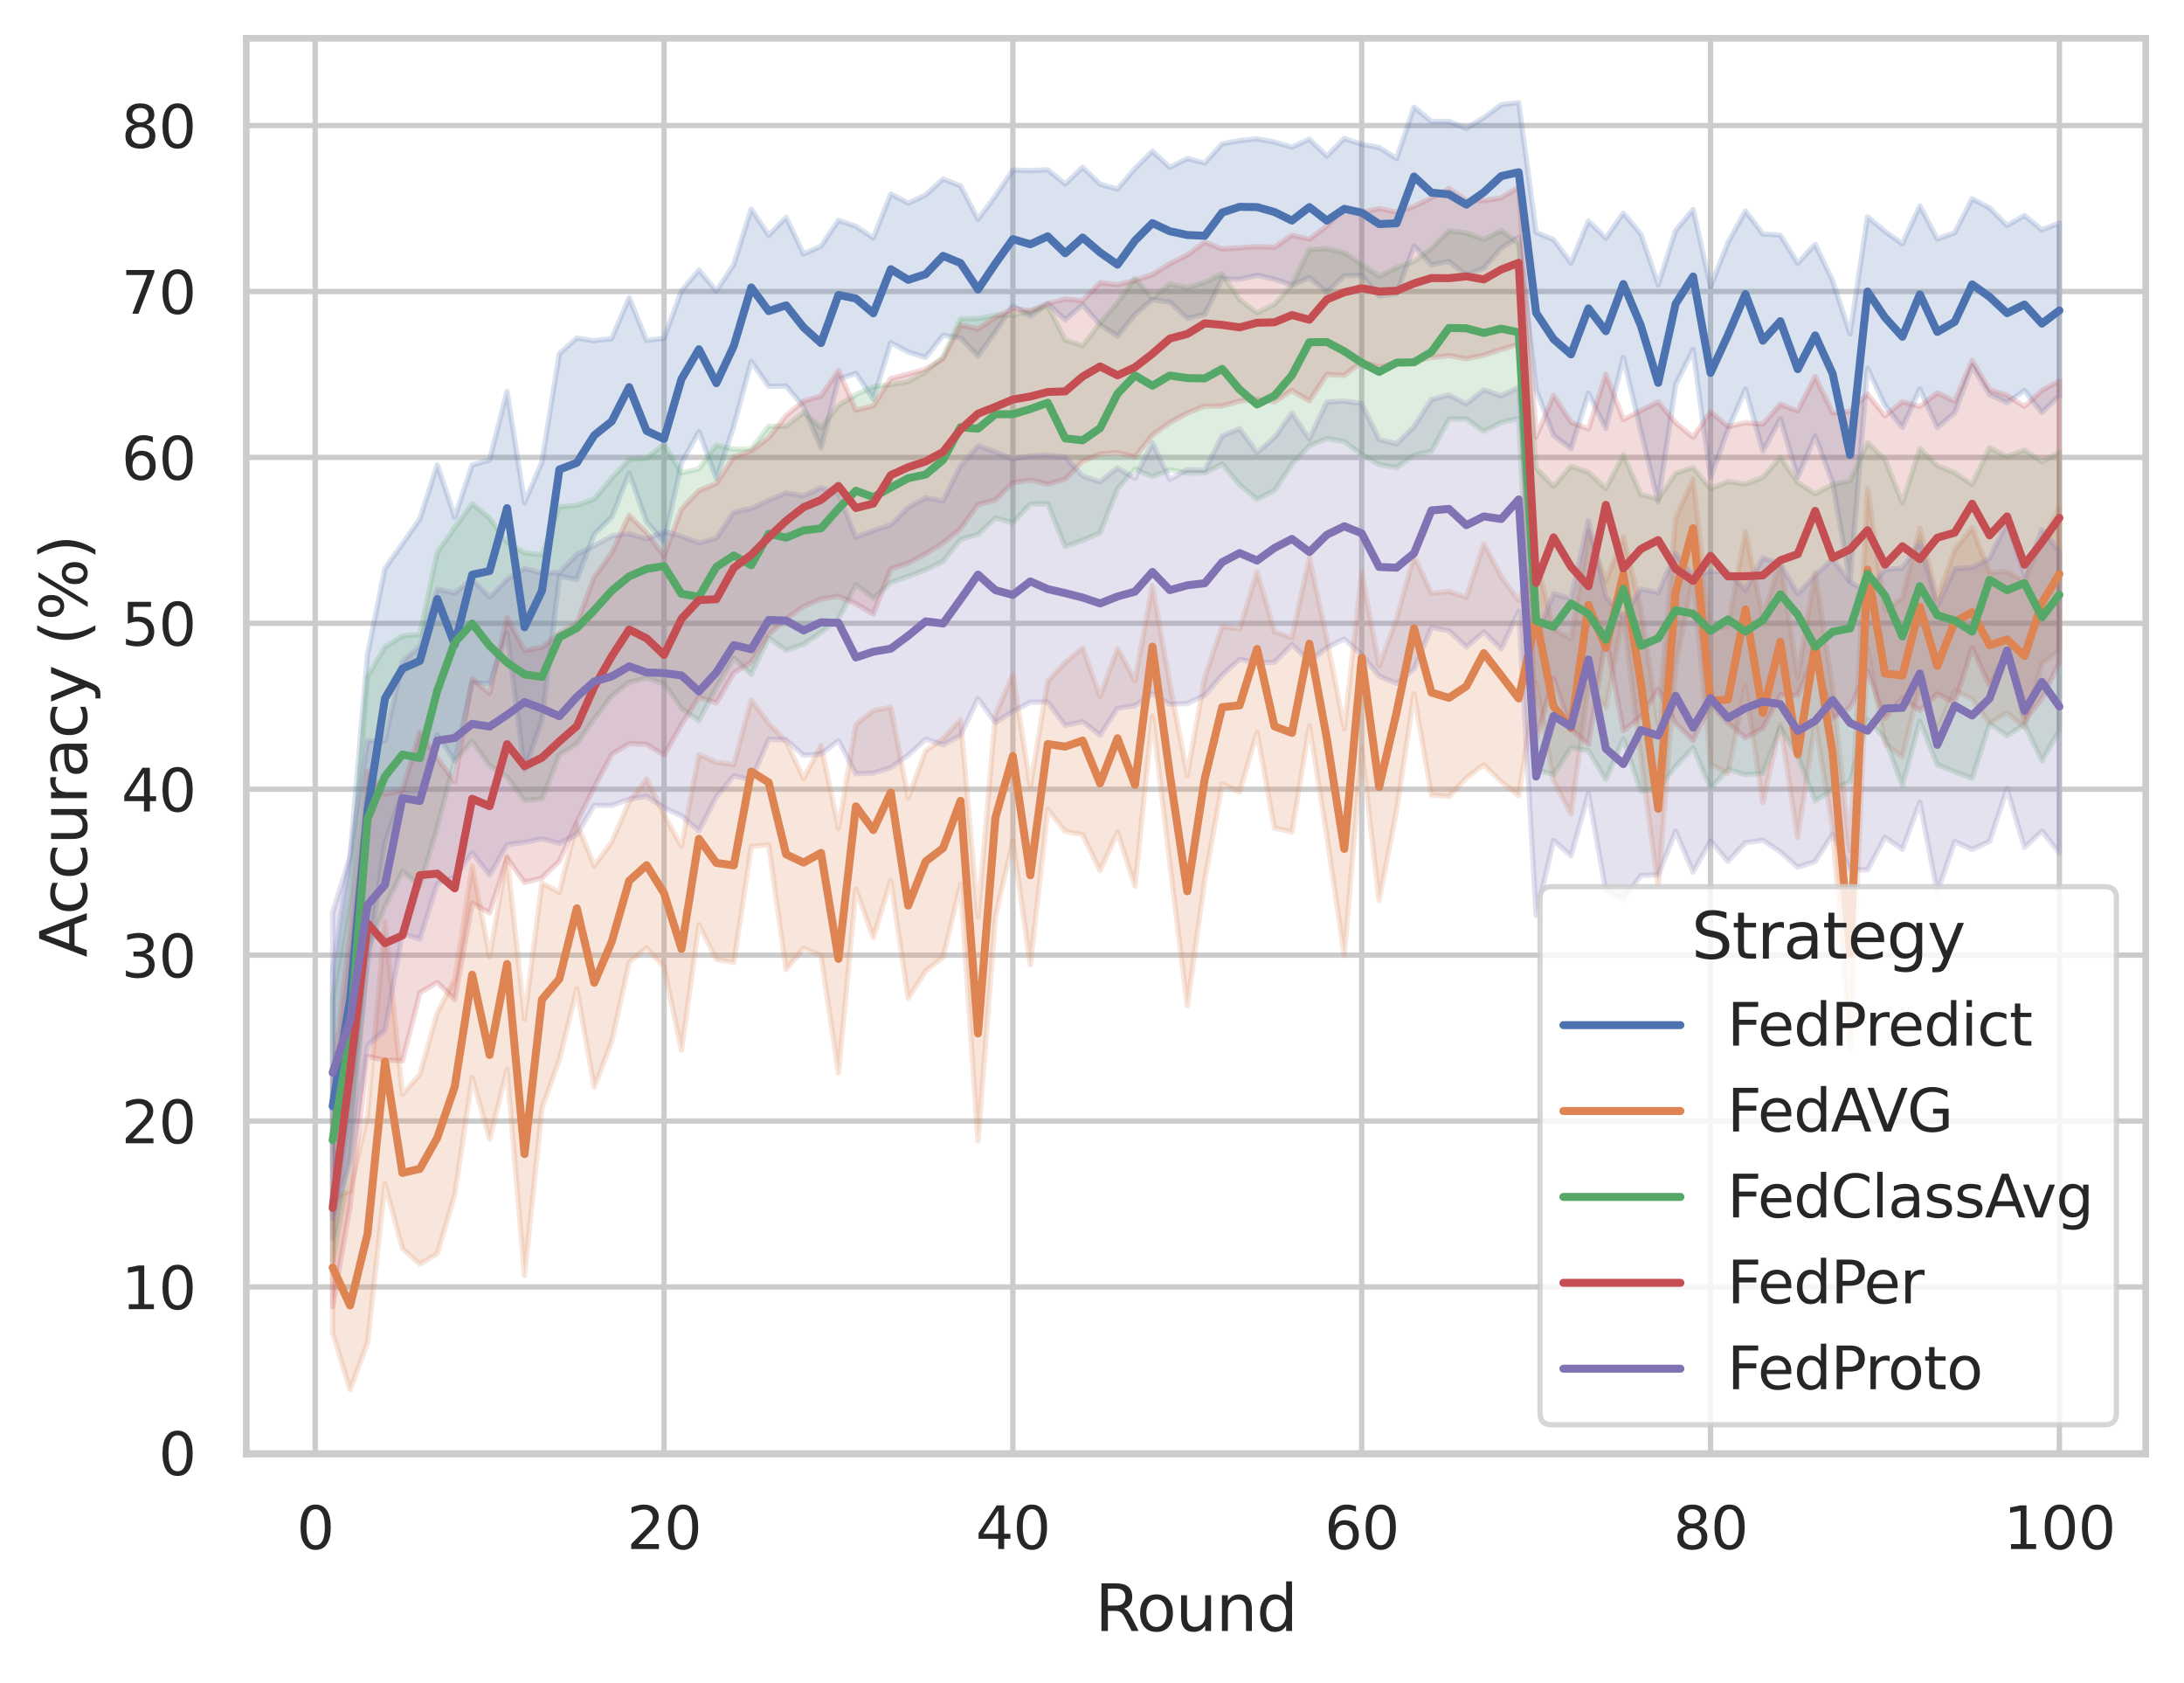 <?xml version="1.0" encoding="utf-8" standalone="no"?>
<!DOCTYPE svg PUBLIC "-//W3C//DTD SVG 1.1//EN"
  "http://www.w3.org/Graphics/SVG/1.1/DTD/svg11.dtd">
<svg xmlns:xlink="http://www.w3.org/1999/xlink" width="410.631pt" height="316.272pt" viewBox="0 0 410.631 316.272" xmlns="http://www.w3.org/2000/svg" version="1.1">
 <defs>
  <style type="text/css">*{stroke-linejoin: round; stroke-linecap: butt}</style>
 </defs>
 <g id="figure_1">
  <g id="patch_1">
   <path d="M 0 316.272 
L 410.631 316.272 
L 410.631 0 
L 0 0 
z
" style="fill: #ffffff"/>
  </g>
  <g id="axes_1">
   <g id="patch_2">
    <path d="M 46.311 273.312 
L 403.431 273.312 
L 403.431 7.2 
L 46.311 7.2 
z
" style="fill: #ffffff"/>
   </g>
   <g id="matplotlib.axis_1">
    <g id="xtick_1">
     <g id="line2d_1">
      <path d="M 59.265 273.312 
L 59.265 7.2 
" clip-path="url(#p3edbfe3b25)" style="fill: none; stroke: #cccccc; stroke-linecap: round"/>
     </g>
     <g id="text_1">
      <!-- 0 -->
      <g style="fill: #262626" transform="translate(55.765 291.17) scale(0.11 -0.11)">
       <defs>
        <path id="DejaVuSans-30" d="M 2034 4250 
Q 1547 4250 1301 3770 
Q 1056 3291 1056 2328 
Q 1056 1369 1301 889 
Q 1547 409 2034 409 
Q 2525 409 2770 889 
Q 3016 1369 3016 2328 
Q 3016 3291 2770 3770 
Q 2525 4250 2034 4250 
z
M 2034 4750 
Q 2819 4750 3233 4129 
Q 3647 3509 3647 2328 
Q 3647 1150 3233 529 
Q 2819 -91 2034 -91 
Q 1250 -91 836 529 
Q 422 1150 422 2328 
Q 422 3509 836 4129 
Q 1250 4750 2034 4750 
z
" transform="scale(0.016)"/>
       </defs>
       <use xlink:href="#DejaVuSans-30"/>
      </g>
     </g>
    </g>
    <g id="xtick_2">
     <g id="line2d_2">
      <path d="M 124.851 273.312 
L 124.851 7.2 
" clip-path="url(#p3edbfe3b25)" style="fill: none; stroke: #cccccc; stroke-linecap: round"/>
     </g>
     <g id="text_2">
      <!-- 20 -->
      <g style="fill: #262626" transform="translate(117.853 291.17) scale(0.11 -0.11)">
       <defs>
        <path id="DejaVuSans-32" d="M 1228 531 
L 3431 531 
L 3431 0 
L 469 0 
L 469 531 
Q 828 903 1448 1529 
Q 2069 2156 2228 2338 
Q 2531 2678 2651 2914 
Q 2772 3150 2772 3378 
Q 2772 3750 2511 3984 
Q 2250 4219 1831 4219 
Q 1534 4219 1204 4116 
Q 875 4013 500 3803 
L 500 4441 
Q 881 4594 1212 4672 
Q 1544 4750 1819 4750 
Q 2544 4750 2975 4387 
Q 3406 4025 3406 3419 
Q 3406 3131 3298 2873 
Q 3191 2616 2906 2266 
Q 2828 2175 2409 1742 
Q 1991 1309 1228 531 
z
" transform="scale(0.016)"/>
       </defs>
       <use xlink:href="#DejaVuSans-32"/>
       <use xlink:href="#DejaVuSans-30" x="63.623"/>
      </g>
     </g>
    </g>
    <g id="xtick_3">
     <g id="line2d_3">
      <path d="M 190.438 273.312 
L 190.438 7.2 
" clip-path="url(#p3edbfe3b25)" style="fill: none; stroke: #cccccc; stroke-linecap: round"/>
     </g>
     <g id="text_3">
      <!-- 40 -->
      <g style="fill: #262626" transform="translate(183.439 291.17) scale(0.11 -0.11)">
       <defs>
        <path id="DejaVuSans-34" d="M 2419 4116 
L 825 1625 
L 2419 1625 
L 2419 4116 
z
M 2253 4666 
L 3047 4666 
L 3047 1625 
L 3713 1625 
L 3713 1100 
L 3047 1100 
L 3047 0 
L 2419 0 
L 2419 1100 
L 313 1100 
L 313 1709 
L 2253 4666 
z
" transform="scale(0.016)"/>
       </defs>
       <use xlink:href="#DejaVuSans-34"/>
       <use xlink:href="#DejaVuSans-30" x="63.623"/>
      </g>
     </g>
    </g>
    <g id="xtick_4">
     <g id="line2d_4">
      <path d="M 256.025 273.312 
L 256.025 7.2 
" clip-path="url(#p3edbfe3b25)" style="fill: none; stroke: #cccccc; stroke-linecap: round"/>
     </g>
     <g id="text_4">
      <!-- 60 -->
      <g style="fill: #262626" transform="translate(249.026 291.17) scale(0.11 -0.11)">
       <defs>
        <path id="DejaVuSans-36" d="M 2113 2584 
Q 1688 2584 1439 2293 
Q 1191 2003 1191 1497 
Q 1191 994 1439 701 
Q 1688 409 2113 409 
Q 2538 409 2786 701 
Q 3034 994 3034 1497 
Q 3034 2003 2786 2293 
Q 2538 2584 2113 2584 
z
M 3366 4563 
L 3366 3988 
Q 3128 4100 2886 4159 
Q 2644 4219 2406 4219 
Q 1781 4219 1451 3797 
Q 1122 3375 1075 2522 
Q 1259 2794 1537 2939 
Q 1816 3084 2150 3084 
Q 2853 3084 3261 2657 
Q 3669 2231 3669 1497 
Q 3669 778 3244 343 
Q 2819 -91 2113 -91 
Q 1303 -91 875 529 
Q 447 1150 447 2328 
Q 447 3434 972 4092 
Q 1497 4750 2381 4750 
Q 2619 4750 2861 4703 
Q 3103 4656 3366 4563 
z
" transform="scale(0.016)"/>
       </defs>
       <use xlink:href="#DejaVuSans-36"/>
       <use xlink:href="#DejaVuSans-30" x="63.623"/>
      </g>
     </g>
    </g>
    <g id="xtick_5">
     <g id="line2d_5">
      <path d="M 321.612 273.312 
L 321.612 7.2 
" clip-path="url(#p3edbfe3b25)" style="fill: none; stroke: #cccccc; stroke-linecap: round"/>
     </g>
     <g id="text_5">
      <!-- 80 -->
      <g style="fill: #262626" transform="translate(314.613 291.17) scale(0.11 -0.11)">
       <defs>
        <path id="DejaVuSans-38" d="M 2034 2216 
Q 1584 2216 1326 1975 
Q 1069 1734 1069 1313 
Q 1069 891 1326 650 
Q 1584 409 2034 409 
Q 2484 409 2743 651 
Q 3003 894 3003 1313 
Q 3003 1734 2745 1975 
Q 2488 2216 2034 2216 
z
M 1403 2484 
Q 997 2584 770 2862 
Q 544 3141 544 3541 
Q 544 4100 942 4425 
Q 1341 4750 2034 4750 
Q 2731 4750 3128 4425 
Q 3525 4100 3525 3541 
Q 3525 3141 3298 2862 
Q 3072 2584 2669 2484 
Q 3125 2378 3379 2068 
Q 3634 1759 3634 1313 
Q 3634 634 3220 271 
Q 2806 -91 2034 -91 
Q 1263 -91 848 271 
Q 434 634 434 1313 
Q 434 1759 690 2068 
Q 947 2378 1403 2484 
z
M 1172 3481 
Q 1172 3119 1398 2916 
Q 1625 2713 2034 2713 
Q 2441 2713 2670 2916 
Q 2900 3119 2900 3481 
Q 2900 3844 2670 4047 
Q 2441 4250 2034 4250 
Q 1625 4250 1398 4047 
Q 1172 3844 1172 3481 
z
" transform="scale(0.016)"/>
       </defs>
       <use xlink:href="#DejaVuSans-38"/>
       <use xlink:href="#DejaVuSans-30" x="63.623"/>
      </g>
     </g>
    </g>
    <g id="xtick_6">
     <g id="line2d_6">
      <path d="M 387.199 273.312 
L 387.199 7.2 
" clip-path="url(#p3edbfe3b25)" style="fill: none; stroke: #cccccc; stroke-linecap: round"/>
     </g>
     <g id="text_6">
      <!-- 100 -->
      <g style="fill: #262626" transform="translate(376.7 291.17) scale(0.11 -0.11)">
       <defs>
        <path id="DejaVuSans-31" d="M 794 531 
L 1825 531 
L 1825 4091 
L 703 3866 
L 703 4441 
L 1819 4666 
L 2450 4666 
L 2450 531 
L 3481 531 
L 3481 0 
L 794 0 
L 794 531 
z
" transform="scale(0.016)"/>
       </defs>
       <use xlink:href="#DejaVuSans-31"/>
       <use xlink:href="#DejaVuSans-30" x="63.623"/>
       <use xlink:href="#DejaVuSans-30" x="127.246"/>
      </g>
     </g>
    </g>
    <g id="text_7">
     <!-- Round -->
     <g style="fill: #262626" transform="translate(205.887 306.576) scale(0.12 -0.12)">
      <defs>
       <path id="DejaVuSans-52" d="M 2841 2188 
Q 3044 2119 3236 1894 
Q 3428 1669 3622 1275 
L 4263 0 
L 3584 0 
L 2988 1197 
Q 2756 1666 2539 1819 
Q 2322 1972 1947 1972 
L 1259 1972 
L 1259 0 
L 628 0 
L 628 4666 
L 2053 4666 
Q 2853 4666 3247 4331 
Q 3641 3997 3641 3322 
Q 3641 2881 3436 2590 
Q 3231 2300 2841 2188 
z
M 1259 4147 
L 1259 2491 
L 2053 2491 
Q 2509 2491 2742 2702 
Q 2975 2913 2975 3322 
Q 2975 3731 2742 3939 
Q 2509 4147 2053 4147 
L 1259 4147 
z
" transform="scale(0.016)"/>
       <path id="DejaVuSans-6f" d="M 1959 3097 
Q 1497 3097 1228 2736 
Q 959 2375 959 1747 
Q 959 1119 1226 758 
Q 1494 397 1959 397 
Q 2419 397 2687 759 
Q 2956 1122 2956 1747 
Q 2956 2369 2687 2733 
Q 2419 3097 1959 3097 
z
M 1959 3584 
Q 2709 3584 3137 3096 
Q 3566 2609 3566 1747 
Q 3566 888 3137 398 
Q 2709 -91 1959 -91 
Q 1206 -91 779 398 
Q 353 888 353 1747 
Q 353 2609 779 3096 
Q 1206 3584 1959 3584 
z
" transform="scale(0.016)"/>
       <path id="DejaVuSans-75" d="M 544 1381 
L 544 3500 
L 1119 3500 
L 1119 1403 
Q 1119 906 1312 657 
Q 1506 409 1894 409 
Q 2359 409 2629 706 
Q 2900 1003 2900 1516 
L 2900 3500 
L 3475 3500 
L 3475 0 
L 2900 0 
L 2900 538 
Q 2691 219 2414 64 
Q 2138 -91 1772 -91 
Q 1169 -91 856 284 
Q 544 659 544 1381 
z
M 1991 3584 
L 1991 3584 
z
" transform="scale(0.016)"/>
       <path id="DejaVuSans-6e" d="M 3513 2113 
L 3513 0 
L 2938 0 
L 2938 2094 
Q 2938 2591 2744 2837 
Q 2550 3084 2163 3084 
Q 1697 3084 1428 2787 
Q 1159 2491 1159 1978 
L 1159 0 
L 581 0 
L 581 3500 
L 1159 3500 
L 1159 2956 
Q 1366 3272 1645 3428 
Q 1925 3584 2291 3584 
Q 2894 3584 3203 3211 
Q 3513 2838 3513 2113 
z
" transform="scale(0.016)"/>
       <path id="DejaVuSans-64" d="M 2906 2969 
L 2906 4863 
L 3481 4863 
L 3481 0 
L 2906 0 
L 2906 525 
Q 2725 213 2448 61 
Q 2172 -91 1784 -91 
Q 1150 -91 751 415 
Q 353 922 353 1747 
Q 353 2572 751 3078 
Q 1150 3584 1784 3584 
Q 2172 3584 2448 3432 
Q 2725 3281 2906 2969 
z
M 947 1747 
Q 947 1113 1208 752 
Q 1469 391 1925 391 
Q 2381 391 2643 752 
Q 2906 1113 2906 1747 
Q 2906 2381 2643 2742 
Q 2381 3103 1925 3103 
Q 1469 3103 1208 2742 
Q 947 2381 947 1747 
z
" transform="scale(0.016)"/>
      </defs>
      <use xlink:href="#DejaVuSans-52"/>
      <use xlink:href="#DejaVuSans-6f" x="64.982"/>
      <use xlink:href="#DejaVuSans-75" x="126.164"/>
      <use xlink:href="#DejaVuSans-6e" x="189.543"/>
      <use xlink:href="#DejaVuSans-64" x="252.922"/>
     </g>
    </g>
   </g>
   <g id="matplotlib.axis_2">
    <g id="ytick_1">
     <g id="line2d_7">
      <path d="M 46.311 273.092 
L 403.431 273.092 
" clip-path="url(#p3edbfe3b25)" style="fill: none; stroke: #cccccc; stroke-linecap: round"/>
     </g>
     <g id="text_8">
      <!-- 0 -->
      <g style="fill: #262626" transform="translate(29.812 277.271) scale(0.11 -0.11)">
       <use xlink:href="#DejaVuSans-30"/>
      </g>
     </g>
    </g>
    <g id="ytick_2">
     <g id="line2d_8">
      <path d="M 46.311 241.906 
L 403.431 241.906 
" clip-path="url(#p3edbfe3b25)" style="fill: none; stroke: #cccccc; stroke-linecap: round"/>
     </g>
     <g id="text_9">
      <!-- 10 -->
      <g style="fill: #262626" transform="translate(22.814 246.086) scale(0.11 -0.11)">
       <use xlink:href="#DejaVuSans-31"/>
       <use xlink:href="#DejaVuSans-30" x="63.623"/>
      </g>
     </g>
    </g>
    <g id="ytick_3">
     <g id="line2d_9">
      <path d="M 46.311 210.721 
L 403.431 210.721 
" clip-path="url(#p3edbfe3b25)" style="fill: none; stroke: #cccccc; stroke-linecap: round"/>
     </g>
     <g id="text_10">
      <!-- 20 -->
      <g style="fill: #262626" transform="translate(22.814 214.9) scale(0.11 -0.11)">
       <use xlink:href="#DejaVuSans-32"/>
       <use xlink:href="#DejaVuSans-30" x="63.623"/>
      </g>
     </g>
    </g>
    <g id="ytick_4">
     <g id="line2d_10">
      <path d="M 46.311 179.535 
L 403.431 179.535 
" clip-path="url(#p3edbfe3b25)" style="fill: none; stroke: #cccccc; stroke-linecap: round"/>
     </g>
     <g id="text_11">
      <!-- 30 -->
      <g style="fill: #262626" transform="translate(22.814 183.714) scale(0.11 -0.11)">
       <defs>
        <path id="DejaVuSans-33" d="M 2597 2516 
Q 3050 2419 3304 2112 
Q 3559 1806 3559 1356 
Q 3559 666 3084 287 
Q 2609 -91 1734 -91 
Q 1441 -91 1130 -33 
Q 819 25 488 141 
L 488 750 
Q 750 597 1062 519 
Q 1375 441 1716 441 
Q 2309 441 2620 675 
Q 2931 909 2931 1356 
Q 2931 1769 2642 2001 
Q 2353 2234 1838 2234 
L 1294 2234 
L 1294 2753 
L 1863 2753 
Q 2328 2753 2575 2939 
Q 2822 3125 2822 3475 
Q 2822 3834 2567 4026 
Q 2313 4219 1838 4219 
Q 1578 4219 1281 4162 
Q 984 4106 628 3988 
L 628 4550 
Q 988 4650 1302 4700 
Q 1616 4750 1894 4750 
Q 2613 4750 3031 4423 
Q 3450 4097 3450 3541 
Q 3450 3153 3228 2886 
Q 3006 2619 2597 2516 
z
" transform="scale(0.016)"/>
       </defs>
       <use xlink:href="#DejaVuSans-33"/>
       <use xlink:href="#DejaVuSans-30" x="63.623"/>
      </g>
     </g>
    </g>
    <g id="ytick_5">
     <g id="line2d_11">
      <path d="M 46.311 148.349 
L 403.431 148.349 
" clip-path="url(#p3edbfe3b25)" style="fill: none; stroke: #cccccc; stroke-linecap: round"/>
     </g>
     <g id="text_12">
      <!-- 40 -->
      <g style="fill: #262626" transform="translate(22.814 152.528) scale(0.11 -0.11)">
       <use xlink:href="#DejaVuSans-34"/>
       <use xlink:href="#DejaVuSans-30" x="63.623"/>
      </g>
     </g>
    </g>
    <g id="ytick_6">
     <g id="line2d_12">
      <path d="M 46.311 117.164 
L 403.431 117.164 
" clip-path="url(#p3edbfe3b25)" style="fill: none; stroke: #cccccc; stroke-linecap: round"/>
     </g>
     <g id="text_13">
      <!-- 50 -->
      <g style="fill: #262626" transform="translate(22.814 121.343) scale(0.11 -0.11)">
       <defs>
        <path id="DejaVuSans-35" d="M 691 4666 
L 3169 4666 
L 3169 4134 
L 1269 4134 
L 1269 2991 
Q 1406 3038 1543 3061 
Q 1681 3084 1819 3084 
Q 2600 3084 3056 2656 
Q 3513 2228 3513 1497 
Q 3513 744 3044 326 
Q 2575 -91 1722 -91 
Q 1428 -91 1123 -41 
Q 819 9 494 109 
L 494 744 
Q 775 591 1075 516 
Q 1375 441 1709 441 
Q 2250 441 2565 725 
Q 2881 1009 2881 1497 
Q 2881 1984 2565 2268 
Q 2250 2553 1709 2553 
Q 1456 2553 1204 2497 
Q 953 2441 691 2322 
L 691 4666 
z
" transform="scale(0.016)"/>
       </defs>
       <use xlink:href="#DejaVuSans-35"/>
       <use xlink:href="#DejaVuSans-30" x="63.623"/>
      </g>
     </g>
    </g>
    <g id="ytick_7">
     <g id="line2d_13">
      <path d="M 46.311 85.978 
L 403.431 85.978 
" clip-path="url(#p3edbfe3b25)" style="fill: none; stroke: #cccccc; stroke-linecap: round"/>
     </g>
     <g id="text_14">
      <!-- 60 -->
      <g style="fill: #262626" transform="translate(22.814 90.157) scale(0.11 -0.11)">
       <use xlink:href="#DejaVuSans-36"/>
       <use xlink:href="#DejaVuSans-30" x="63.623"/>
      </g>
     </g>
    </g>
    <g id="ytick_8">
     <g id="line2d_14">
      <path d="M 46.311 54.792 
L 403.431 54.792 
" clip-path="url(#p3edbfe3b25)" style="fill: none; stroke: #cccccc; stroke-linecap: round"/>
     </g>
     <g id="text_15">
      <!-- 70 -->
      <g style="fill: #262626" transform="translate(22.814 58.971) scale(0.11 -0.11)">
       <defs>
        <path id="DejaVuSans-37" d="M 525 4666 
L 3525 4666 
L 3525 4397 
L 1831 0 
L 1172 0 
L 2766 4134 
L 525 4134 
L 525 4666 
z
" transform="scale(0.016)"/>
       </defs>
       <use xlink:href="#DejaVuSans-37"/>
       <use xlink:href="#DejaVuSans-30" x="63.623"/>
      </g>
     </g>
    </g>
    <g id="ytick_9">
     <g id="line2d_15">
      <path d="M 46.311 23.607 
L 403.431 23.607 
" clip-path="url(#p3edbfe3b25)" style="fill: none; stroke: #cccccc; stroke-linecap: round"/>
     </g>
     <g id="text_16">
      <!-- 80 -->
      <g style="fill: #262626" transform="translate(22.814 27.786) scale(0.11 -0.11)">
       <use xlink:href="#DejaVuSans-38"/>
       <use xlink:href="#DejaVuSans-30" x="63.623"/>
      </g>
     </g>
    </g>
    <g id="text_17">
     <!-- Accuracy (%) -->
     <g style="fill: #262626" transform="translate(16.318 179.939) rotate(-90) scale(0.12 -0.12)">
      <defs>
       <path id="DejaVuSans-41" d="M 2188 4044 
L 1331 1722 
L 3047 1722 
L 2188 4044 
z
M 1831 4666 
L 2547 4666 
L 4325 0 
L 3669 0 
L 3244 1197 
L 1141 1197 
L 716 0 
L 50 0 
L 1831 4666 
z
" transform="scale(0.016)"/>
       <path id="DejaVuSans-63" d="M 3122 3366 
L 3122 2828 
Q 2878 2963 2633 3030 
Q 2388 3097 2138 3097 
Q 1578 3097 1268 2742 
Q 959 2388 959 1747 
Q 959 1106 1268 751 
Q 1578 397 2138 397 
Q 2388 397 2633 464 
Q 2878 531 3122 666 
L 3122 134 
Q 2881 22 2623 -34 
Q 2366 -91 2075 -91 
Q 1284 -91 818 406 
Q 353 903 353 1747 
Q 353 2603 823 3093 
Q 1294 3584 2113 3584 
Q 2378 3584 2631 3529 
Q 2884 3475 3122 3366 
z
" transform="scale(0.016)"/>
       <path id="DejaVuSans-72" d="M 2631 2963 
Q 2534 3019 2420 3045 
Q 2306 3072 2169 3072 
Q 1681 3072 1420 2755 
Q 1159 2438 1159 1844 
L 1159 0 
L 581 0 
L 581 3500 
L 1159 3500 
L 1159 2956 
Q 1341 3275 1631 3429 
Q 1922 3584 2338 3584 
Q 2397 3584 2469 3576 
Q 2541 3569 2628 3553 
L 2631 2963 
z
" transform="scale(0.016)"/>
       <path id="DejaVuSans-61" d="M 2194 1759 
Q 1497 1759 1228 1600 
Q 959 1441 959 1056 
Q 959 750 1161 570 
Q 1363 391 1709 391 
Q 2188 391 2477 730 
Q 2766 1069 2766 1631 
L 2766 1759 
L 2194 1759 
z
M 3341 1997 
L 3341 0 
L 2766 0 
L 2766 531 
Q 2569 213 2275 61 
Q 1981 -91 1556 -91 
Q 1019 -91 701 211 
Q 384 513 384 1019 
Q 384 1609 779 1909 
Q 1175 2209 1959 2209 
L 2766 2209 
L 2766 2266 
Q 2766 2663 2505 2880 
Q 2244 3097 1772 3097 
Q 1472 3097 1187 3025 
Q 903 2953 641 2809 
L 641 3341 
Q 956 3463 1253 3523 
Q 1550 3584 1831 3584 
Q 2591 3584 2966 3190 
Q 3341 2797 3341 1997 
z
" transform="scale(0.016)"/>
       <path id="DejaVuSans-79" d="M 2059 -325 
Q 1816 -950 1584 -1140 
Q 1353 -1331 966 -1331 
L 506 -1331 
L 506 -850 
L 844 -850 
Q 1081 -850 1212 -737 
Q 1344 -625 1503 -206 
L 1606 56 
L 191 3500 
L 800 3500 
L 1894 763 
L 2988 3500 
L 3597 3500 
L 2059 -325 
z
" transform="scale(0.016)"/>
       <path id="DejaVuSans-20" transform="scale(0.016)"/>
       <path id="DejaVuSans-28" d="M 1984 4856 
Q 1566 4138 1362 3434 
Q 1159 2731 1159 2009 
Q 1159 1288 1364 580 
Q 1569 -128 1984 -844 
L 1484 -844 
Q 1016 -109 783 600 
Q 550 1309 550 2009 
Q 550 2706 781 3412 
Q 1013 4119 1484 4856 
L 1984 4856 
z
" transform="scale(0.016)"/>
       <path id="DejaVuSans-25" d="M 4653 2053 
Q 4381 2053 4226 1822 
Q 4072 1591 4072 1178 
Q 4072 772 4226 539 
Q 4381 306 4653 306 
Q 4919 306 5073 539 
Q 5228 772 5228 1178 
Q 5228 1588 5073 1820 
Q 4919 2053 4653 2053 
z
M 4653 2450 
Q 5147 2450 5437 2106 
Q 5728 1763 5728 1178 
Q 5728 594 5436 251 
Q 5144 -91 4653 -91 
Q 4153 -91 3862 251 
Q 3572 594 3572 1178 
Q 3572 1766 3864 2108 
Q 4156 2450 4653 2450 
z
M 1428 4353 
Q 1159 4353 1004 4120 
Q 850 3888 850 3481 
Q 850 3069 1003 2837 
Q 1156 2606 1428 2606 
Q 1700 2606 1854 2837 
Q 2009 3069 2009 3481 
Q 2009 3884 1853 4118 
Q 1697 4353 1428 4353 
z
M 4250 4750 
L 4750 4750 
L 1831 -91 
L 1331 -91 
L 4250 4750 
z
M 1428 4750 
Q 1922 4750 2215 4408 
Q 2509 4066 2509 3481 
Q 2509 2891 2217 2550 
Q 1925 2209 1428 2209 
Q 931 2209 642 2551 
Q 353 2894 353 3481 
Q 353 4063 643 4406 
Q 934 4750 1428 4750 
z
" transform="scale(0.016)"/>
       <path id="DejaVuSans-29" d="M 513 4856 
L 1013 4856 
Q 1481 4119 1714 3412 
Q 1947 2706 1947 2009 
Q 1947 1309 1714 600 
Q 1481 -109 1013 -844 
L 513 -844 
Q 928 -128 1133 580 
Q 1338 1288 1338 2009 
Q 1338 2731 1133 3434 
Q 928 4138 513 4856 
z
" transform="scale(0.016)"/>
      </defs>
      <use xlink:href="#DejaVuSans-41"/>
      <use xlink:href="#DejaVuSans-63" x="66.658"/>
      <use xlink:href="#DejaVuSans-63" x="121.639"/>
      <use xlink:href="#DejaVuSans-75" x="176.619"/>
      <use xlink:href="#DejaVuSans-72" x="239.998"/>
      <use xlink:href="#DejaVuSans-61" x="281.111"/>
      <use xlink:href="#DejaVuSans-63" x="342.391"/>
      <use xlink:href="#DejaVuSans-79" x="397.371"/>
      <use xlink:href="#DejaVuSans-20" x="456.551"/>
      <use xlink:href="#DejaVuSans-28" x="488.338"/>
      <use xlink:href="#DejaVuSans-25" x="527.352"/>
      <use xlink:href="#DejaVuSans-29" x="622.371"/>
     </g>
    </g>
   </g>
   <g id="PolyCollection_1">
    <defs>
     <path id="m46646a6901" d="M 62.544 -133.847 
L 62.544 -83.454 
L 65.823 -104.548 
L 69.103 -135.141 
L 72.382 -157.876 
L 75.661 -167.243 
L 78.941 -166.996 
L 82.22 -178.171 
L 85.499 -173.206 
L 88.779 -187.974 
L 92.058 -187.784 
L 95.337 -197.275 
L 98.617 -171.588 
L 101.896 -180.867 
L 105.175 -207.982 
L 108.455 -207.402 
L 111.734 -215.87 
L 115.013 -219.091 
L 118.293 -227.309 
L 121.572 -218.181 
L 124.851 -214.373 
L 128.131 -229.282 
L 131.41 -235.123 
L 134.689 -226.287 
L 137.969 -236.232 
L 141.248 -248.357 
L 144.527 -243.665 
L 147.807 -243.707 
L 151.086 -239.866 
L 154.365 -232.065 
L 157.645 -244.987 
L 160.924 -246.104 
L 164.203 -241.256 
L 167.483 -251.881 
L 170.762 -250.099 
L 174.041 -249.104 
L 177.321 -253.251 
L 180.6 -252.772 
L 183.88 -249.375 
L 187.159 -253.931 
L 190.438 -258.802 
L 193.718 -256.84 
L 196.997 -259.214 
L 200.276 -256.165 
L 203.556 -258.962 
L 206.835 -255.241 
L 210.114 -253.108 
L 213.394 -257.165 
L 216.673 -259.971 
L 219.952 -259.487 
L 223.232 -256.443 
L 226.511 -257.201 
L 229.79 -263.897 
L 233.07 -263.767 
L 236.349 -264.534 
L 239.628 -263.796 
L 242.908 -262.69 
L 246.187 -264.086 
L 249.466 -261.379 
L 252.746 -264.418 
L 256.025 -264.525 
L 259.304 -260.597 
L 262.584 -261.113 
L 265.863 -270.018 
L 269.142 -266.482 
L 272.422 -267.129 
L 275.701 -264.551 
L 278.98 -265.869 
L 282.26 -269.687 
L 285.539 -271.679 
L 288.818 -243.02 
L 292.098 -234.429 
L 295.377 -231.929 
L 298.656 -242.359 
L 301.936 -235.722 
L 305.215 -249.09 
L 308.494 -235.335 
L 311.774 -222.001 
L 315.053 -244.009 
L 318.332 -250.569 
L 321.612 -226.55 
L 324.891 -235.555 
L 328.17 -243.127 
L 331.45 -231.468 
L 334.729 -237.55 
L 338.008 -226.568 
L 341.288 -234.318 
L 344.567 -225.543 
L 347.846 -207.133 
L 351.126 -247.039 
L 354.405 -240.063 
L 357.684 -235.914 
L 360.964 -243.167 
L 364.243 -235.934 
L 367.522 -238.657 
L 370.802 -247.457 
L 374.081 -242.083 
L 377.361 -240.603 
L 380.64 -242.855 
L 383.919 -238.732 
L 387.199 -241.899 
L 387.199 -274.358 
L 387.199 -274.358 
L 383.919 -273.061 
L 380.64 -275.759 
L 377.361 -273.868 
L 374.081 -277.185 
L 370.802 -278.905 
L 367.522 -272.529 
L 364.243 -271.341 
L 360.964 -277.571 
L 357.684 -270.439 
L 354.405 -272.766 
L 351.126 -275.5 
L 347.846 -253.503 
L 344.567 -263.492 
L 341.288 -270.346 
L 338.008 -266.797 
L 334.729 -272.074 
L 331.45 -272.294 
L 328.17 -276.61 
L 324.891 -270.658 
L 321.612 -262.353 
L 318.332 -276.903 
L 315.053 -272.937 
L 311.774 -262.73 
L 308.494 -272.277 
L 305.215 -276.195 
L 301.936 -271.494 
L 298.656 -274.71 
L 295.377 -266.836 
L 292.098 -271.232 
L 288.818 -272.584 
L 285.539 -296.976 
L 282.26 -296.587 
L 278.98 -294.17 
L 275.701 -292.127 
L 272.422 -293.45 
L 269.142 -293.445 
L 265.863 -296.141 
L 262.584 -286.456 
L 259.304 -288.542 
L 256.025 -289.135 
L 252.746 -290.233 
L 249.466 -286.929 
L 246.187 -290.113 
L 242.908 -288.607 
L 239.628 -289.572 
L 236.349 -290.162 
L 233.07 -289.841 
L 229.79 -289.245 
L 226.511 -285.605 
L 223.232 -286.476 
L 219.952 -284.815 
L 216.673 -287.847 
L 213.394 -284.577 
L 210.114 -280.717 
L 206.835 -281.658 
L 203.556 -284.832 
L 200.276 -281.685 
L 196.997 -284.355 
L 193.718 -284.198 
L 190.438 -284.31 
L 187.159 -279.425 
L 183.88 -275.034 
L 180.6 -281.325 
L 177.321 -282.618 
L 174.041 -279.613 
L 170.762 -278.081 
L 167.483 -279.806 
L 164.203 -271.534 
L 160.924 -273.736 
L 157.645 -274.852 
L 154.365 -269.998 
L 151.086 -268.521 
L 147.807 -275.382 
L 144.527 -272.041 
L 141.248 -276.967 
L 137.969 -266.544 
L 134.689 -261.568 
L 131.41 -265.513 
L 128.131 -261.58 
L 124.851 -252.662 
L 121.572 -252.282 
L 118.293 -260.285 
L 115.013 -252.64 
L 111.734 -252.223 
L 108.455 -252.727 
L 105.175 -249.806 
L 101.896 -229.453 
L 98.617 -221.758 
L 95.337 -242.67 
L 92.058 -229.815 
L 88.779 -228.85 
L 85.499 -219.043 
L 82.22 -228.891 
L 78.941 -218.714 
L 75.661 -214.049 
L 72.382 -209.414 
L 69.103 -193.201 
L 65.823 -155.247 
L 62.544 -133.847 
z
" style="stroke: #4c72b0; stroke-opacity: 0.2"/>
    </defs>
    <g clip-path="url(#p3edbfe3b25)">
     <use xlink:href="#m46646a6901" x="0" y="316.272" style="fill: #4c72b0; fill-opacity: 0.2; stroke: #4c72b0; stroke-opacity: 0.2"/>
    </g>
   </g>
   <g id="PolyCollection_2">
    <defs>
     <path id="m0278061be9" d="M 62.544 -91.046 
L 62.544 -65.764 
L 65.823 -55.056 
L 69.103 -63.901 
L 72.382 -93.772 
L 75.661 -81.595 
L 78.941 -78.663 
L 82.22 -80.614 
L 85.499 -91.812 
L 88.779 -113.759 
L 92.058 -102.185 
L 95.337 -115.251 
L 98.617 -76.527 
L 101.896 -108.006 
L 105.175 -117.144 
L 108.455 -130.436 
L 111.734 -111.912 
L 115.013 -120.531 
L 118.293 -135.399 
L 121.572 -138.095 
L 124.851 -134.49 
L 128.131 -118.902 
L 131.41 -142.523 
L 134.689 -135.916 
L 137.969 -135.369 
L 141.248 -157.161 
L 144.527 -157.488 
L 147.807 -134.022 
L 151.086 -138.03 
L 154.365 -136.692 
L 157.645 -114.583 
L 160.924 -149.114 
L 164.203 -140.043 
L 167.483 -150.77 
L 170.762 -128.656 
L 174.041 -133.785 
L 177.321 -136.351 
L 180.6 -150.069 
L 183.88 -101.841 
L 187.159 -144.016 
L 190.438 -158.275 
L 193.718 -134.954 
L 196.997 -164.145 
L 200.276 -160.028 
L 203.556 -159.375 
L 206.835 -152.622 
L 210.114 -159.882 
L 213.394 -149.727 
L 216.673 -181.66 
L 219.952 -154.056 
L 223.232 -127.226 
L 226.511 -150.911 
L 229.79 -168.899 
L 233.07 -167.418 
L 236.349 -178.639 
L 239.628 -160.642 
L 242.908 -159.907 
L 246.187 -179.932 
L 249.466 -159.268 
L 252.746 -136.698 
L 256.025 -175.663 
L 259.304 -147.027 
L 262.584 -164.019 
L 265.863 -185.868 
L 269.142 -166.849 
L 272.422 -166.553 
L 275.701 -170.04 
L 278.98 -172.517 
L 282.26 -169.34 
L 285.539 -166.698 
L 288.818 -188.038 
L 292.098 -169.447 
L 295.377 -163.28 
L 298.656 -187.248 
L 301.936 -183.193 
L 305.215 -200.881 
L 308.494 -173.976 
L 311.774 -149.455 
L 315.053 -191.095 
L 318.332 -207.557 
L 321.612 -172.645 
L 324.891 -170.902 
L 328.17 -187.271 
L 331.45 -165.387 
L 334.729 -180.114 
L 338.008 -158.865 
L 341.288 -180.511 
L 344.567 -160.634 
L 347.846 -118.918 
L 351.126 -194.295 
L 354.405 -176.509 
L 357.684 -174.01 
L 360.964 -187.7 
L 364.243 -178.936 
L 367.522 -186.479 
L 370.802 -184.884 
L 374.081 -180.277 
L 377.361 -182.306 
L 380.64 -179.549 
L 383.919 -191.536 
L 387.199 -194.091 
L 387.199 -220.695 
L 387.199 -220.695 
L 383.919 -214.751 
L 380.64 -206.968 
L 377.361 -208.775 
L 374.081 -208.683 
L 370.802 -217.05 
L 367.522 -212.93 
L 364.243 -203.661 
L 360.964 -217.021 
L 357.684 -203.834 
L 354.405 -201.553 
L 351.126 -224.43 
L 347.846 -156.405 
L 344.567 -186.808 
L 341.288 -208.646 
L 338.008 -188.863 
L 334.729 -210.803 
L 331.45 -200.224 
L 328.17 -216.316 
L 324.891 -198.504 
L 321.612 -198.116 
L 318.332 -226.213 
L 315.053 -218.889 
L 311.774 -180.103 
L 308.494 -201.971 
L 305.215 -215.332 
L 301.936 -207.11 
L 298.656 -216.307 
L 295.377 -196.156 
L 292.098 -198.019 
L 288.818 -211.236 
L 285.539 -203.394 
L 282.26 -207.897 
L 278.98 -214.03 
L 275.701 -203.967 
L 272.422 -205.098 
L 269.142 -204.713 
L 265.863 -211.767 
L 262.584 -199.968 
L 259.304 -191.043 
L 256.025 -208.622 
L 252.746 -179.276 
L 249.466 -196.16 
L 246.187 -211.401 
L 242.908 -196.412 
L 239.628 -197.516 
L 236.349 -208.794 
L 233.07 -198.052 
L 229.79 -198.525 
L 226.511 -188.859 
L 223.232 -170.512 
L 219.952 -187.719 
L 216.673 -206.197 
L 213.394 -188.338 
L 210.114 -194.395 
L 206.835 -185.294 
L 203.556 -194.512 
L 200.276 -191.734 
L 196.997 -188.212 
L 193.718 -168.42 
L 190.438 -189.438 
L 187.159 -181.954 
L 183.88 -143.949 
L 180.6 -180.994 
L 177.321 -177.39 
L 174.041 -175.132 
L 170.762 -166.255 
L 167.483 -183.314 
L 164.203 -182.704 
L 160.924 -180.099 
L 157.645 -160.535 
L 154.365 -176.179 
L 151.086 -169.929 
L 147.807 -176.88 
L 144.527 -180.327 
L 141.248 -184.662 
L 137.969 -172.512 
L 134.689 -172.977 
L 131.41 -174.421 
L 128.131 -157.166 
L 124.851 -163.13 
L 121.572 -169.854 
L 118.293 -165.581 
L 115.013 -157.977 
L 111.734 -153.514 
L 108.455 -161.482 
L 105.175 -148.494 
L 101.896 -150.312 
L 98.617 -124.694 
L 95.337 -155.23 
L 92.058 -136.458 
L 88.779 -153.521 
L 85.499 -132.255 
L 82.22 -125.888 
L 78.941 -114.316 
L 75.661 -110.557 
L 72.382 -142.907 
L 69.103 -106.721 
L 65.823 -92.391 
L 62.544 -91.046 
z
" style="stroke: #dd8452; stroke-opacity: 0.2"/>
    </defs>
    <g clip-path="url(#p3edbfe3b25)">
     <use xlink:href="#m0278061be9" x="0" y="316.272" style="fill: #dd8452; fill-opacity: 0.2; stroke: #dd8452; stroke-opacity: 0.2"/>
    </g>
   </g>
   <g id="PolyCollection_3">
    <defs>
     <path id="mc1439157ee" d="M 62.544 -128.668 
L 62.544 -79.276 
L 65.823 -97.767 
L 69.103 -137.511 
L 72.382 -145.863 
L 75.661 -152.491 
L 78.941 -149.78 
L 82.22 -160.803 
L 85.499 -173.351 
L 88.779 -176.944 
L 92.058 -172.371 
L 95.337 -170.221 
L 98.617 -165.801 
L 101.896 -166.122 
L 105.175 -174.408 
L 108.455 -176.462 
L 111.734 -181.136 
L 115.013 -185.431 
L 118.293 -188.022 
L 121.572 -188.844 
L 124.851 -187.745 
L 128.131 -183.108 
L 131.41 -180.782 
L 134.689 -187.12 
L 137.969 -192.554 
L 141.248 -189.558 
L 144.527 -196.366 
L 147.807 -194.033 
L 151.086 -195.172 
L 154.365 -197.398 
L 157.645 -199.924 
L 160.924 -206.43 
L 164.203 -203.793 
L 167.483 -206.768 
L 170.762 -207.946 
L 174.041 -209.161 
L 177.321 -210.773 
L 180.6 -214.858 
L 183.88 -215.838 
L 187.159 -218.913 
L 190.438 -218.01 
L 193.718 -221.544 
L 196.997 -221.565 
L 200.276 -213.521 
L 203.556 -214.728 
L 206.835 -216.112 
L 210.114 -224.406 
L 213.394 -228.108 
L 216.673 -226.697 
L 219.952 -227.965 
L 223.232 -227.331 
L 226.511 -227.377 
L 229.79 -229.062 
L 233.07 -225.167 
L 236.349 -222.419 
L 239.628 -224.097 
L 242.908 -229.022 
L 246.187 -232.489 
L 249.466 -233.836 
L 252.746 -233.28 
L 256.025 -230.816 
L 259.304 -228.952 
L 262.584 -228.396 
L 265.863 -230.725 
L 269.142 -231.42 
L 272.422 -237.511 
L 275.701 -237.546 
L 278.98 -235.183 
L 282.26 -236.879 
L 285.539 -237.624 
L 288.818 -171.547 
L 292.098 -170.649 
L 295.377 -175.731 
L 298.656 -175.168 
L 301.936 -169.718 
L 305.215 -177.381 
L 308.494 -167.518 
L 311.774 -168.033 
L 315.053 -172.222 
L 318.332 -175.733 
L 321.612 -168.094 
L 324.891 -171.71 
L 328.17 -170.638 
L 331.45 -170.939 
L 334.729 -179.486 
L 338.008 -174.233 
L 341.288 -165.74 
L 344.567 -167.872 
L 347.846 -169.327 
L 351.126 -180.951 
L 354.405 -177.491 
L 357.684 -168.585 
L 360.964 -180.734 
L 364.243 -172.52 
L 367.522 -171.195 
L 370.802 -169.963 
L 374.081 -180.245 
L 377.361 -177.971 
L 380.64 -180.103 
L 383.919 -173.245 
L 387.199 -179.058 
L 387.199 -231.348 
L 387.199 -231.348 
L 383.919 -229.464 
L 380.64 -231.688 
L 377.361 -230.439 
L 374.081 -232.087 
L 370.802 -225.223 
L 367.522 -227.42 
L 364.243 -228.752 
L 360.964 -231.97 
L 357.684 -221.758 
L 354.405 -229.945 
L 351.126 -233.082 
L 347.846 -225.855 
L 344.567 -225.192 
L 341.288 -223.468 
L 338.008 -225.585 
L 334.729 -230.31 
L 331.45 -226.529 
L 328.17 -225.272 
L 324.891 -225.737 
L 321.612 -224.43 
L 318.332 -228.403 
L 315.053 -227.296 
L 311.774 -222.439 
L 308.494 -223.367 
L 305.215 -230.769 
L 301.936 -224.403 
L 298.656 -227.504 
L 295.377 -228.615 
L 292.098 -224.871 
L 288.818 -228.241 
L 285.539 -270.545 
L 282.26 -272.929 
L 278.98 -271.239 
L 275.701 -272.463 
L 272.422 -272.87 
L 269.142 -269.559 
L 265.863 -267.175 
L 262.584 -265.95 
L 259.304 -264.301 
L 256.025 -266.543 
L 252.746 -268.806 
L 249.466 -269.528 
L 246.187 -269.337 
L 242.908 -262.732 
L 239.628 -259.06 
L 236.349 -257.463 
L 233.07 -259.941 
L 229.79 -264.764 
L 226.511 -263.173 
L 223.232 -262.19 
L 219.952 -262.902 
L 216.673 -260.208 
L 213.394 -263.954 
L 210.114 -259.342 
L 206.835 -255.591 
L 203.556 -251.266 
L 200.276 -252.396 
L 196.997 -258.768 
L 193.718 -257.77 
L 190.438 -257.018 
L 187.159 -257.022 
L 183.88 -256.403 
L 180.6 -256.35 
L 177.321 -249.217 
L 174.041 -246.359 
L 170.762 -244.554 
L 167.483 -243.967 
L 164.203 -243.602 
L 160.924 -242.077 
L 157.645 -240.077 
L 154.365 -235.835 
L 151.086 -238.78 
L 147.807 -236.163 
L 144.527 -236.133 
L 141.248 -231.883 
L 137.969 -231.821 
L 134.689 -232.624 
L 131.41 -228.139 
L 128.131 -227.375 
L 124.851 -232.772 
L 121.572 -230.171 
L 118.293 -229.905 
L 115.013 -226.37 
L 111.734 -222.471 
L 108.455 -221.276 
L 105.175 -221.003 
L 101.896 -211.985 
L 98.617 -212.352 
L 95.337 -214.359 
L 92.058 -218.87 
L 88.779 -221.566 
L 85.499 -217.11 
L 82.22 -212.387 
L 78.941 -197.046 
L 75.661 -196.715 
L 72.382 -194.672 
L 69.103 -189.109 
L 65.823 -148.111 
L 62.544 -128.668 
z
" style="stroke: #55a868; stroke-opacity: 0.2"/>
    </defs>
    <g clip-path="url(#p3edbfe3b25)">
     <use xlink:href="#mc1439157ee" x="0" y="316.272" style="fill: #55a868; fill-opacity: 0.2; stroke: #55a868; stroke-opacity: 0.2"/>
    </g>
   </g>
   <g id="PolyCollection_4">
    <defs>
     <path id="m481bcbb5f4" d="M 62.544 -112.583 
L 62.544 -70.663 
L 65.823 -89.547 
L 69.103 -117.693 
L 72.382 -116.998 
L 75.661 -116.876 
L 78.941 -129.674 
L 82.22 -131.62 
L 85.499 -128.396 
L 88.779 -146.525 
L 92.058 -144.7 
L 95.337 -155 
L 98.617 -150.394 
L 101.896 -151.274 
L 105.175 -154.445 
L 108.455 -161.817 
L 111.734 -168.312 
L 115.013 -174.481 
L 118.293 -176.501 
L 121.572 -176.381 
L 124.851 -174.338 
L 128.131 -180.114 
L 131.41 -185.254 
L 134.689 -184.15 
L 137.969 -189.802 
L 141.248 -191.809 
L 144.527 -196.983 
L 147.807 -199.929 
L 151.086 -202.301 
L 154.365 -203.667 
L 157.645 -204.213 
L 160.924 -202.782 
L 164.203 -200.869 
L 167.483 -209.324 
L 170.762 -210.426 
L 174.041 -212.177 
L 177.321 -214.226 
L 180.6 -216.9 
L 183.88 -221.432 
L 187.159 -222.297 
L 190.438 -225.526 
L 193.718 -226.047 
L 196.997 -225.281 
L 200.276 -226.203 
L 203.556 -229.603 
L 206.835 -230.922 
L 210.114 -231.19 
L 213.394 -230.404 
L 216.673 -234.488 
L 219.952 -236.849 
L 223.232 -238.643 
L 226.511 -239.944 
L 229.79 -239.954 
L 233.07 -240.899 
L 236.349 -241.204 
L 239.628 -240.753 
L 242.908 -242.879 
L 246.187 -240.915 
L 249.466 -245.893 
L 252.746 -245.73 
L 256.025 -248.243 
L 259.304 -247.329 
L 262.584 -247.938 
L 265.863 -248.383 
L 269.142 -249.041 
L 272.422 -249.441 
L 275.701 -248.841 
L 278.98 -249.52 
L 282.26 -250.601 
L 285.539 -251.586 
L 288.818 -177.258 
L 292.098 -188.792 
L 295.377 -179.301 
L 298.656 -176.356 
L 301.936 -196.622 
L 305.215 -178.892 
L 308.494 -181.584 
L 311.774 -186.714 
L 315.053 -180.296 
L 318.332 -177.08 
L 321.612 -183.901 
L 324.891 -180.403 
L 328.17 -177.583 
L 331.45 -179.447 
L 334.729 -185.653 
L 338.008 -185.564 
L 341.288 -193.4 
L 344.567 -181.232 
L 347.846 -183.323 
L 351.126 -190.146 
L 354.405 -181.289 
L 357.684 -185.134 
L 360.964 -182.739 
L 364.243 -185.844 
L 367.522 -184.227 
L 370.802 -194.485 
L 374.081 -187.391 
L 377.361 -193.752 
L 380.64 -180.709 
L 383.919 -185.005 
L 387.199 -191.802 
L 387.199 -244.689 
L 387.199 -244.689 
L 383.919 -242.894 
L 380.64 -239.867 
L 377.361 -241.961 
L 374.081 -242.998 
L 370.802 -248.503 
L 367.522 -240.864 
L 364.243 -242.414 
L 360.964 -239.851 
L 357.684 -240.747 
L 354.405 -238.087 
L 351.126 -242.21 
L 347.846 -238.956 
L 344.567 -238.659 
L 341.288 -245.487 
L 338.008 -239.015 
L 334.729 -240.297 
L 331.45 -236.53 
L 328.17 -236.815 
L 324.891 -236.078 
L 321.612 -238.869 
L 318.332 -234.072 
L 315.053 -236.79 
L 311.774 -240.705 
L 308.494 -239.098 
L 305.215 -237.394 
L 301.936 -245.906 
L 298.656 -235.644 
L 295.377 -236.9 
L 292.098 -241.949 
L 288.818 -234.128 
L 285.539 -281.096 
L 282.26 -279.076 
L 278.98 -278.571 
L 275.701 -278.625 
L 272.422 -280.823 
L 269.142 -279.09 
L 265.863 -277.468 
L 262.584 -276.395 
L 259.304 -277.059 
L 256.025 -276.36 
L 252.746 -277.224 
L 249.466 -273.8 
L 246.187 -271.309 
L 242.908 -272.05 
L 239.628 -269.794 
L 236.349 -269.931 
L 233.07 -269.688 
L 229.79 -269.469 
L 226.511 -270.767 
L 223.232 -268.338 
L 219.952 -266.713 
L 216.673 -264.652 
L 213.394 -263.572 
L 210.114 -262.736 
L 206.835 -263.143 
L 203.556 -259.741 
L 200.276 -260.049 
L 196.997 -259.22 
L 193.718 -257.883 
L 190.438 -258.283 
L 187.159 -256.592 
L 183.88 -254.433 
L 180.6 -255.168 
L 177.321 -248.825 
L 174.041 -246.881 
L 170.762 -245.96 
L 167.483 -245.102 
L 164.203 -239.984 
L 160.924 -239.185 
L 157.645 -246.637 
L 154.365 -241.83 
L 151.086 -240.875 
L 147.807 -238.16 
L 144.527 -234.003 
L 141.248 -231.527 
L 137.969 -230.392 
L 134.689 -225.395 
L 131.41 -224.059 
L 128.131 -220.566 
L 124.851 -211.763 
L 121.572 -216.129 
L 118.293 -219.405 
L 115.013 -212.318 
L 111.734 -207.791 
L 108.455 -199.095 
L 105.175 -197.26 
L 101.896 -194.598 
L 98.617 -193.975 
L 95.337 -200.165 
L 92.058 -185.913 
L 88.779 -188.701 
L 85.499 -169.362 
L 82.22 -173.745 
L 78.941 -178.693 
L 75.661 -167.633 
L 72.382 -167.063 
L 69.103 -171.265 
L 65.823 -140.603 
L 62.544 -112.583 
z
" style="stroke: #c44e52; stroke-opacity: 0.2"/>
    </defs>
    <g clip-path="url(#p3edbfe3b25)">
     <use xlink:href="#m481bcbb5f4" x="0" y="316.272" style="fill: #c44e52; fill-opacity: 0.2; stroke: #c44e52; stroke-opacity: 0.2"/>
    </g>
   </g>
   <g id="PolyCollection_5">
    <defs>
     <path id="m0e5e1c6664" d="M 62.544 -144.715 
L 62.544 -87.166 
L 65.823 -98.065 
L 69.103 -119.746 
L 72.382 -122.64 
L 75.661 -140.789 
L 78.941 -139.731 
L 82.22 -150.211 
L 85.499 -151.409 
L 88.779 -155.963 
L 92.058 -151.803 
L 95.337 -157.492 
L 98.617 -157.93 
L 101.896 -158.613 
L 105.175 -157.752 
L 108.455 -159.404 
L 111.734 -164.914 
L 115.013 -164.854 
L 118.293 -166.075 
L 121.572 -166.588 
L 124.851 -164.443 
L 128.131 -162.925 
L 131.41 -160.126 
L 134.689 -166.507 
L 137.969 -170.456 
L 141.248 -169.646 
L 144.527 -177.32 
L 147.807 -177.205 
L 151.086 -174.3 
L 154.365 -174.544 
L 157.645 -177.064 
L 160.924 -170.83 
L 164.203 -170.961 
L 167.483 -171.97 
L 170.762 -174.338 
L 174.041 -177.335 
L 177.321 -176.26 
L 180.6 -178.063 
L 183.88 -184.986 
L 187.159 -180.446 
L 190.438 -182.536 
L 193.718 -184.27 
L 196.997 -184.313 
L 200.276 -179.921 
L 203.556 -180.61 
L 206.835 -178.087 
L 210.114 -183.127 
L 213.394 -183.631 
L 216.673 -185.892 
L 219.952 -183.891 
L 223.232 -184.036 
L 226.511 -185.57 
L 229.79 -189.404 
L 233.07 -192.326 
L 236.349 -191.719 
L 239.628 -191.786 
L 242.908 -195.132 
L 246.187 -191.926 
L 249.466 -194.522 
L 252.746 -196.167 
L 256.025 -193.251 
L 259.304 -189.166 
L 262.584 -187.823 
L 265.863 -190.516 
L 269.142 -198.306 
L 272.422 -197.704 
L 275.701 -194.658 
L 278.98 -197.496 
L 282.26 -194.297 
L 285.539 -201.345 
L 288.818 -144.212 
L 292.098 -158.293 
L 295.377 -155.445 
L 298.656 -167.13 
L 301.936 -148.808 
L 305.215 -147.164 
L 308.494 -151.701 
L 311.774 -151.868 
L 315.053 -160.018 
L 318.332 -152.36 
L 321.612 -158.233 
L 324.891 -154.358 
L 328.17 -157.89 
L 331.45 -158.326 
L 334.729 -156.176 
L 338.008 -153.261 
L 341.288 -154.345 
L 344.567 -159.448 
L 347.846 -152.869 
L 351.126 -152.751 
L 354.405 -158.907 
L 357.684 -156.644 
L 360.964 -165.504 
L 364.243 -148.514 
L 367.522 -158.106 
L 370.802 -156.595 
L 374.081 -158.134 
L 377.361 -168.039 
L 380.64 -156.982 
L 383.919 -160.064 
L 387.199 -155.916 
L 387.199 -212.651 
L 387.199 -212.651 
L 383.919 -216.742 
L 380.64 -208.143 
L 377.361 -218.054 
L 374.081 -211.312 
L 370.802 -209.61 
L 367.522 -209.353 
L 364.243 -202.392 
L 360.964 -214.334 
L 357.684 -209.474 
L 354.405 -209.232 
L 351.126 -205.05 
L 347.846 -206.822 
L 344.567 -211.185 
L 341.288 -208.144 
L 338.008 -204.609 
L 334.729 -210.264 
L 331.45 -211.44 
L 328.17 -205.312 
L 324.891 -208.768 
L 321.612 -208.903 
L 318.332 -208.054 
L 315.053 -212.18 
L 311.774 -204.853 
L 308.494 -205.575 
L 305.215 -200.152 
L 301.936 -204.08 
L 298.656 -218.419 
L 295.377 -203.754 
L 292.098 -204.671 
L 288.818 -196.405 
L 285.539 -243.479 
L 282.26 -241.861 
L 278.98 -242.983 
L 275.701 -240.332 
L 272.422 -242.023 
L 269.142 -241.152 
L 265.863 -236.081 
L 262.584 -232.817 
L 259.304 -233.641 
L 256.025 -240.382 
L 252.746 -240.874 
L 249.466 -240.693 
L 246.187 -233.723 
L 242.908 -238.632 
L 239.628 -234.021 
L 236.349 -231.202 
L 233.07 -235.658 
L 229.79 -234.342 
L 226.511 -227.884 
L 223.232 -227.997 
L 219.952 -226.142 
L 216.673 -233.007 
L 213.394 -226.369 
L 210.114 -228.312 
L 206.835 -225.718 
L 203.556 -226.782 
L 200.276 -230.359 
L 196.997 -230.718 
L 193.718 -230.558 
L 190.438 -229.989 
L 187.159 -231.34 
L 183.88 -232.473 
L 180.6 -228.694 
L 177.321 -222.127 
L 174.041 -222.717 
L 170.762 -220.875 
L 167.483 -217.586 
L 164.203 -216.54 
L 160.924 -215.292 
L 157.645 -223.476 
L 154.365 -224.615 
L 151.086 -223.063 
L 147.807 -223.621 
L 144.527 -222.229 
L 141.248 -220.688 
L 137.969 -219.996 
L 134.689 -215.124 
L 131.41 -214.234 
L 128.131 -215.457 
L 124.851 -216.408 
L 121.572 -214.962 
L 118.293 -215.971 
L 115.013 -215.514 
L 111.734 -213.706 
L 108.455 -212.058 
L 105.175 -208.611 
L 101.896 -208.569 
L 98.617 -209.375 
L 95.337 -207.365 
L 92.058 -204.009 
L 88.779 -207.384 
L 85.499 -204.808 
L 82.22 -205.525 
L 78.941 -194.777 
L 75.661 -191.928 
L 72.382 -177.03 
L 69.103 -176.959 
L 65.823 -155.25 
L 62.544 -144.715 
z
" style="stroke: #8172b3; stroke-opacity: 0.2"/>
    </defs>
    <g clip-path="url(#p3edbfe3b25)">
     <use xlink:href="#m0e5e1c6664" x="0" y="316.272" style="fill: #8172b3; fill-opacity: 0.2; stroke: #8172b3; stroke-opacity: 0.2"/>
    </g>
   </g>
   <g id="line2d_16">
    <path d="M 62.544 207.942 
L 65.823 187.764 
L 69.103 152.318 
L 72.382 131.288 
L 75.661 125.676 
L 78.941 124.228 
L 82.22 112.603 
L 85.499 121.176 
L 88.779 108.022 
L 92.058 107.325 
L 95.337 95.52 
L 98.617 117.893 
L 101.896 111.056 
L 105.175 88.254 
L 108.455 86.997 
L 111.734 81.823 
L 115.013 79.203 
L 118.293 72.764 
L 121.572 80.995 
L 124.851 82.493 
L 128.131 71.242 
L 131.41 65.647 
L 134.689 72.027 
L 137.969 65.024 
L 141.248 54.033 
L 144.527 58.473 
L 147.807 57.388 
L 151.086 61.544 
L 154.365 64.488 
L 157.645 55.439 
L 160.924 56.114 
L 164.203 58.891 
L 167.483 50.597 
L 170.762 52.602 
L 174.041 51.537 
L 177.321 48.099 
L 180.6 49.45 
L 183.88 54.406 
L 187.159 49.532 
L 190.438 44.948 
L 193.718 45.921 
L 196.997 44.421 
L 200.276 47.61 
L 203.556 44.653 
L 206.835 47.448 
L 210.114 49.744 
L 213.394 45.233 
L 216.673 41.937 
L 219.952 43.471 
L 223.232 44.171 
L 226.511 44.32 
L 229.79 39.952 
L 233.07 38.876 
L 236.349 38.93 
L 239.628 39.853 
L 242.908 41.46 
L 246.187 38.924 
L 249.466 41.466 
L 252.746 39.257 
L 256.025 39.972 
L 259.304 42.12 
L 262.584 41.973 
L 265.863 33.176 
L 269.142 36.216 
L 272.422 36.528 
L 275.701 38.46 
L 278.98 36.143 
L 282.26 33.104 
L 285.539 32.378 
L 288.818 58.797 
L 292.098 63.749 
L 295.377 66.608 
L 298.656 57.972 
L 301.936 62.249 
L 305.215 53.385 
L 308.494 61.165 
L 311.774 71.968 
L 315.053 57.104 
L 318.332 51.965 
L 321.612 70.086 
L 324.891 62.965 
L 328.17 55.28 
L 331.45 64.038 
L 334.729 60.373 
L 338.008 69.392 
L 341.288 63.046 
L 344.567 70.242 
L 347.846 85.502 
L 351.126 54.81 
L 354.405 59.677 
L 357.684 63.299 
L 360.964 55.331 
L 364.243 62.384 
L 367.522 60.494 
L 370.802 53.455 
L 374.081 55.805 
L 377.361 58.862 
L 380.64 57.239 
L 383.919 60.828 
L 387.199 58.352 
" clip-path="url(#p3edbfe3b25)" style="fill: none; stroke: #4c72b0; stroke-width: 1.5; stroke-linecap: round"/>
   </g>
   <g id="line2d_17">
    <path d="M 62.544 238.27 
L 65.823 245.381 
L 69.103 231.924 
L 72.382 199.544 
L 75.661 220.471 
L 78.941 219.712 
L 82.22 213.855 
L 85.499 204.259 
L 88.779 183.215 
L 92.058 198.301 
L 95.337 181.207 
L 98.617 216.926 
L 101.896 187.873 
L 105.175 184.002 
L 108.455 170.725 
L 111.734 184.717 
L 115.013 177.008 
L 118.293 165.559 
L 121.572 162.624 
L 124.851 167.875 
L 128.131 178.371 
L 131.41 157.67 
L 134.689 162.201 
L 137.969 162.658 
L 141.248 145.032 
L 144.527 147.082 
L 147.807 160.592 
L 151.086 162.142 
L 154.365 160.312 
L 157.645 180.238 
L 160.924 151.57 
L 164.203 156.02 
L 167.483 148.971 
L 170.762 170.218 
L 174.041 161.92 
L 177.321 159.405 
L 180.6 150.523 
L 183.88 194.261 
L 187.159 153.671 
L 190.438 142.128 
L 193.718 164.518 
L 196.997 139.852 
L 200.276 140.344 
L 203.556 139.198 
L 206.835 147.257 
L 210.114 138.766 
L 213.394 147.529 
L 216.673 121.537 
L 219.952 145.612 
L 223.232 167.535 
L 226.511 146.399 
L 229.79 132.925 
L 233.07 132.588 
L 236.349 121.993 
L 239.628 136.534 
L 242.908 137.768 
L 246.187 121.001 
L 249.466 138.815 
L 252.746 159.573 
L 256.025 123.649 
L 259.304 147.917 
L 262.584 133.899 
L 265.863 118.097 
L 269.142 130.182 
L 272.422 131.171 
L 275.701 128.997 
L 278.98 122.774 
L 282.26 127.004 
L 285.539 131.285 
L 288.818 116.223 
L 292.098 132.763 
L 295.377 136.844 
L 298.656 113.705 
L 301.936 121.779 
L 305.215 107.928 
L 308.494 128.292 
L 311.774 152.03 
L 315.053 111.279 
L 318.332 99.296 
L 321.612 131.692 
L 324.891 131.486 
L 328.17 114.55 
L 331.45 133.98 
L 334.729 120.649 
L 338.008 141.784 
L 341.288 121.201 
L 344.567 141.535 
L 347.846 179.321 
L 351.126 107.084 
L 354.405 126.58 
L 357.684 126.98 
L 360.964 114.076 
L 364.243 125.179 
L 367.522 116.883 
L 370.802 115.075 
L 374.081 121.281 
L 377.361 120.204 
L 380.64 123.309 
L 383.919 113.298 
L 387.199 107.884 
" clip-path="url(#p3edbfe3b25)" style="fill: none; stroke: #dd8452; stroke-width: 1.5; stroke-linecap: round"/>
   </g>
   <g id="line2d_18">
    <path d="M 62.544 214.302 
L 65.823 194.224 
L 69.103 153.936 
L 72.382 145.934 
L 75.661 141.825 
L 78.941 142.487 
L 82.22 129.801 
L 85.499 120.75 
L 88.779 117.204 
L 92.058 121.395 
L 95.337 124.542 
L 98.617 126.766 
L 101.896 127.235 
L 105.175 119.779 
L 108.455 118.055 
L 111.734 114.702 
L 115.013 111.035 
L 118.293 108.336 
L 121.572 106.934 
L 124.851 106.405 
L 128.131 111.627 
L 131.41 112.166 
L 134.689 106.563 
L 137.969 104.422 
L 141.248 106.251 
L 144.527 100.335 
L 147.807 101.062 
L 151.086 99.698 
L 154.365 99.318 
L 157.645 95.61 
L 160.924 92.234 
L 164.203 93.458 
L 167.483 91.637 
L 170.762 89.886 
L 174.041 89.198 
L 177.321 86.444 
L 180.6 80.301 
L 183.88 80.581 
L 187.159 77.865 
L 190.438 77.859 
L 193.718 76.88 
L 196.997 75.696 
L 200.276 82.403 
L 203.556 82.762 
L 206.835 80.48 
L 210.114 74 
L 213.394 70.564 
L 216.673 72.503 
L 219.952 70.58 
L 223.232 71.066 
L 226.511 71.133 
L 229.79 69.342 
L 233.07 73.221 
L 236.349 76.033 
L 239.628 74.367 
L 242.908 70.542 
L 246.187 64.327 
L 249.466 64.296 
L 252.746 66.022 
L 256.025 68.187 
L 259.304 69.899 
L 262.584 68.169 
L 265.863 68.098 
L 269.142 66.123 
L 272.422 61.648 
L 275.701 61.708 
L 278.98 62.592 
L 282.26 61.776 
L 285.539 62.476 
L 288.818 116.71 
L 292.098 117.833 
L 295.377 113.434 
L 298.656 115.372 
L 301.936 120.264 
L 305.215 110.691 
L 308.494 121.38 
L 311.774 119.967 
L 315.053 114.697 
L 318.332 115.362 
L 321.612 118.58 
L 324.891 116.426 
L 328.17 118.709 
L 331.45 116.549 
L 334.729 111.706 
L 338.008 115.551 
L 341.288 121.582 
L 344.567 118.737 
L 347.846 118.117 
L 351.126 107.874 
L 354.405 111.925 
L 357.684 119.628 
L 360.964 110.182 
L 364.243 115.644 
L 367.522 116.656 
L 370.802 118.722 
L 374.081 108.986 
L 377.361 110.934 
L 380.64 109.602 
L 383.919 116.03 
L 387.199 111.792 
" clip-path="url(#p3edbfe3b25)" style="fill: none; stroke: #55a868; stroke-width: 1.5; stroke-linecap: round"/>
   </g>
   <g id="line2d_19">
    <path d="M 62.544 227.045 
L 65.823 201.537 
L 69.103 173.566 
L 72.382 177.294 
L 75.661 175.838 
L 78.941 164.504 
L 82.22 164.21 
L 85.499 166.979 
L 88.779 150.144 
L 92.058 151.541 
L 95.337 139.885 
L 98.617 144.012 
L 101.896 142.419 
L 105.175 139.353 
L 108.455 136.48 
L 111.734 129.11 
L 115.013 123.362 
L 118.293 118.331 
L 121.572 119.988 
L 124.851 123.104 
L 128.131 116.315 
L 131.41 112.792 
L 134.689 112.635 
L 137.969 106.731 
L 141.248 104.3 
L 144.527 101 
L 147.807 97.893 
L 151.086 95.34 
L 154.365 93.975 
L 157.645 91.344 
L 160.924 95.487 
L 164.203 94.649 
L 167.483 89.307 
L 170.762 87.815 
L 174.041 86.738 
L 177.321 84.932 
L 180.6 80.732 
L 183.88 77.755 
L 187.159 76.468 
L 190.438 75.09 
L 193.718 74.527 
L 196.997 73.679 
L 200.276 73.572 
L 203.556 70.778 
L 206.835 68.873 
L 210.114 70.551 
L 213.394 69.033 
L 216.673 66.498 
L 219.952 63.64 
L 223.232 62.768 
L 226.511 60.782 
L 229.79 61.066 
L 233.07 61.534 
L 236.349 60.669 
L 239.628 60.579 
L 242.908 59.222 
L 246.187 60.098 
L 249.466 56.285 
L 252.746 54.941 
L 256.025 54.175 
L 259.304 54.788 
L 262.584 54.658 
L 265.863 53.269 
L 269.142 52.267 
L 272.422 52.293 
L 275.701 51.941 
L 278.98 52.526 
L 282.26 50.654 
L 285.539 49.399 
L 288.818 109.583 
L 292.098 101.01 
L 295.377 106.538 
L 298.656 110.192 
L 301.936 94.899 
L 305.215 106.844 
L 308.494 103.204 
L 311.774 101.523 
L 315.053 106.923 
L 318.332 109.191 
L 321.612 104.486 
L 324.891 108.353 
L 328.17 108.314 
L 331.45 108.155 
L 334.729 105.317 
L 338.008 104.158 
L 341.288 96.03 
L 344.567 104.848 
L 347.846 103.26 
L 351.126 99.675 
L 354.405 106.14 
L 357.684 102.682 
L 360.964 105.095 
L 364.243 101.077 
L 367.522 100.122 
L 370.802 94.692 
L 374.081 100.63 
L 377.361 97.075 
L 380.64 106.159 
L 383.919 101.91 
L 387.199 97.342 
" clip-path="url(#p3edbfe3b25)" style="fill: none; stroke: #c44e52; stroke-width: 1.5; stroke-linecap: round"/>
   </g>
   <g id="line2d_20">
    <path d="M 62.544 201.624 
L 65.823 191.836 
L 69.103 170.1 
L 72.382 166.316 
L 75.661 150.011 
L 78.941 150.554 
L 82.22 139.204 
L 85.499 138.714 
L 88.779 136.057 
L 92.058 136.572 
L 95.337 134.378 
L 98.617 131.972 
L 101.896 133.181 
L 105.175 134.624 
L 108.455 130.987 
L 111.734 128.088 
L 115.013 127.149 
L 118.293 125.251 
L 121.572 126.399 
L 124.851 126.518 
L 128.131 126.95 
L 131.41 129.96 
L 134.689 126.39 
L 137.969 121.259 
L 141.248 122.04 
L 144.527 116.547 
L 147.807 116.648 
L 151.086 118.497 
L 154.365 116.976 
L 157.645 117.072 
L 160.924 123.583 
L 164.203 122.491 
L 167.483 121.934 
L 170.762 119.493 
L 174.041 116.801 
L 177.321 117.196 
L 180.6 112.668 
L 183.88 108.011 
L 187.159 110.939 
L 190.438 111.824 
L 193.718 109.288 
L 196.997 110.732 
L 200.276 111.489 
L 203.556 112.325 
L 206.835 113.432 
L 210.114 112.12 
L 213.394 111.211 
L 216.673 107.504 
L 219.952 110.928 
L 223.232 110.015 
L 226.511 109.633 
L 229.79 105.674 
L 233.07 103.954 
L 236.349 105.362 
L 239.628 102.995 
L 242.908 101.298 
L 246.187 103.763 
L 249.466 100.521 
L 252.746 98.927 
L 256.025 100.241 
L 259.304 106.572 
L 262.584 106.698 
L 265.863 103.985 
L 269.142 95.942 
L 272.422 95.663 
L 275.701 98.715 
L 278.98 97.074 
L 282.26 97.557 
L 285.539 93.882 
L 288.818 145.968 
L 292.098 134.583 
L 295.377 136.586 
L 298.656 123.958 
L 301.936 140.742 
L 305.215 143.613 
L 308.494 137.224 
L 311.774 138.263 
L 315.053 130.785 
L 318.332 136.767 
L 321.612 131.237 
L 324.891 134.934 
L 328.17 133.117 
L 331.45 131.865 
L 334.729 132.364 
L 338.008 137.407 
L 341.288 135.503 
L 344.567 131.583 
L 347.846 135.893 
L 351.126 137.346 
L 354.405 133.163 
L 357.684 133.05 
L 360.964 126.58 
L 364.243 140.019 
L 367.522 132.643 
L 370.802 134.487 
L 374.081 131.27 
L 377.361 122.282 
L 380.64 133.627 
L 383.919 128.177 
L 387.199 132.818 
" clip-path="url(#p3edbfe3b25)" style="fill: none; stroke: #8172b3; stroke-width: 1.5; stroke-linecap: round"/>
   </g>
   <g id="line2d_21"/>
   <g id="line2d_22"/>
   <g id="line2d_23"/>
   <g id="line2d_24"/>
   <g id="line2d_25"/>
   <g id="patch_3">
    <path d="M 46.311 273.312 
L 46.311 7.2 
" style="fill: none; stroke: #cccccc; stroke-width: 1.25; stroke-linejoin: miter; stroke-linecap: square"/>
   </g>
   <g id="patch_4">
    <path d="M 403.431 273.312 
L 403.431 7.2 
" style="fill: none; stroke: #cccccc; stroke-width: 1.25; stroke-linejoin: miter; stroke-linecap: square"/>
   </g>
   <g id="patch_5">
    <path d="M 46.311 273.312 
L 403.431 273.312 
" style="fill: none; stroke: #cccccc; stroke-width: 1.25; stroke-linejoin: miter; stroke-linecap: square"/>
   </g>
   <g id="patch_6">
    <path d="M 46.311 7.2 
L 403.431 7.2 
" style="fill: none; stroke: #cccccc; stroke-width: 1.25; stroke-linejoin: miter; stroke-linecap: square"/>
   </g>
   <g id="legend_1">
    <g id="patch_7">
     <path d="M 291.747 267.812 
L 395.731 267.812 
Q 397.931 267.812 397.931 265.612 
L 397.931 168.869 
Q 397.931 166.669 395.731 166.669 
L 291.747 166.669 
Q 289.547 166.669 289.547 168.869 
L 289.547 265.612 
Q 289.547 267.812 291.747 267.812 
z
" style="fill: #ffffff; opacity: 0.8; stroke: #cccccc; stroke-linejoin: miter"/>
    </g>
    <g id="text_18">
     <!-- Strategy -->
     <g style="fill: #262626" transform="translate(318.03 180.187) scale(0.12 -0.12)">
      <defs>
       <path id="DejaVuSans-53" d="M 3425 4513 
L 3425 3897 
Q 3066 4069 2747 4153 
Q 2428 4238 2131 4238 
Q 1616 4238 1336 4038 
Q 1056 3838 1056 3469 
Q 1056 3159 1242 3001 
Q 1428 2844 1947 2747 
L 2328 2669 
Q 3034 2534 3370 2195 
Q 3706 1856 3706 1288 
Q 3706 609 3251 259 
Q 2797 -91 1919 -91 
Q 1588 -91 1214 -16 
Q 841 59 441 206 
L 441 856 
Q 825 641 1194 531 
Q 1563 422 1919 422 
Q 2459 422 2753 634 
Q 3047 847 3047 1241 
Q 3047 1584 2836 1778 
Q 2625 1972 2144 2069 
L 1759 2144 
Q 1053 2284 737 2584 
Q 422 2884 422 3419 
Q 422 4038 858 4394 
Q 1294 4750 2059 4750 
Q 2388 4750 2728 4690 
Q 3069 4631 3425 4513 
z
" transform="scale(0.016)"/>
       <path id="DejaVuSans-74" d="M 1172 4494 
L 1172 3500 
L 2356 3500 
L 2356 3053 
L 1172 3053 
L 1172 1153 
Q 1172 725 1289 603 
Q 1406 481 1766 481 
L 2356 481 
L 2356 0 
L 1766 0 
Q 1100 0 847 248 
Q 594 497 594 1153 
L 594 3053 
L 172 3053 
L 172 3500 
L 594 3500 
L 594 4494 
L 1172 4494 
z
" transform="scale(0.016)"/>
       <path id="DejaVuSans-65" d="M 3597 1894 
L 3597 1613 
L 953 1613 
Q 991 1019 1311 708 
Q 1631 397 2203 397 
Q 2534 397 2845 478 
Q 3156 559 3463 722 
L 3463 178 
Q 3153 47 2828 -22 
Q 2503 -91 2169 -91 
Q 1331 -91 842 396 
Q 353 884 353 1716 
Q 353 2575 817 3079 
Q 1281 3584 2069 3584 
Q 2775 3584 3186 3129 
Q 3597 2675 3597 1894 
z
M 3022 2063 
Q 3016 2534 2758 2815 
Q 2500 3097 2075 3097 
Q 1594 3097 1305 2825 
Q 1016 2553 972 2059 
L 3022 2063 
z
" transform="scale(0.016)"/>
       <path id="DejaVuSans-67" d="M 2906 1791 
Q 2906 2416 2648 2759 
Q 2391 3103 1925 3103 
Q 1463 3103 1205 2759 
Q 947 2416 947 1791 
Q 947 1169 1205 825 
Q 1463 481 1925 481 
Q 2391 481 2648 825 
Q 2906 1169 2906 1791 
z
M 3481 434 
Q 3481 -459 3084 -895 
Q 2688 -1331 1869 -1331 
Q 1566 -1331 1297 -1286 
Q 1028 -1241 775 -1147 
L 775 -588 
Q 1028 -725 1275 -790 
Q 1522 -856 1778 -856 
Q 2344 -856 2625 -561 
Q 2906 -266 2906 331 
L 2906 616 
Q 2728 306 2450 153 
Q 2172 0 1784 0 
Q 1141 0 747 490 
Q 353 981 353 1791 
Q 353 2603 747 3093 
Q 1141 3584 1784 3584 
Q 2172 3584 2450 3431 
Q 2728 3278 2906 2969 
L 2906 3500 
L 3481 3500 
L 3481 434 
z
" transform="scale(0.016)"/>
      </defs>
      <use xlink:href="#DejaVuSans-53"/>
      <use xlink:href="#DejaVuSans-74" x="63.477"/>
      <use xlink:href="#DejaVuSans-72" x="102.686"/>
      <use xlink:href="#DejaVuSans-61" x="143.799"/>
      <use xlink:href="#DejaVuSans-74" x="205.078"/>
      <use xlink:href="#DejaVuSans-65" x="244.287"/>
      <use xlink:href="#DejaVuSans-67" x="305.811"/>
      <use xlink:href="#DejaVuSans-79" x="369.287"/>
     </g>
    </g>
    <g id="line2d_26">
     <path d="M 293.947 192.691 
L 304.947 192.691 
L 315.947 192.691 
" style="fill: none; stroke: #4c72b0; stroke-width: 1.5; stroke-linecap: round"/>
    </g>
    <g id="text_19">
     <!-- FedPredict -->
     <g style="fill: #262626" transform="translate(324.747 196.541) scale(0.11 -0.11)">
      <defs>
       <path id="DejaVuSans-46" d="M 628 4666 
L 3309 4666 
L 3309 4134 
L 1259 4134 
L 1259 2759 
L 3109 2759 
L 3109 2228 
L 1259 2228 
L 1259 0 
L 628 0 
L 628 4666 
z
" transform="scale(0.016)"/>
       <path id="DejaVuSans-50" d="M 1259 4147 
L 1259 2394 
L 2053 2394 
Q 2494 2394 2734 2622 
Q 2975 2850 2975 3272 
Q 2975 3691 2734 3919 
Q 2494 4147 2053 4147 
L 1259 4147 
z
M 628 4666 
L 2053 4666 
Q 2838 4666 3239 4311 
Q 3641 3956 3641 3272 
Q 3641 2581 3239 2228 
Q 2838 1875 2053 1875 
L 1259 1875 
L 1259 0 
L 628 0 
L 628 4666 
z
" transform="scale(0.016)"/>
       <path id="DejaVuSans-69" d="M 603 3500 
L 1178 3500 
L 1178 0 
L 603 0 
L 603 3500 
z
M 603 4863 
L 1178 4863 
L 1178 4134 
L 603 4134 
L 603 4863 
z
" transform="scale(0.016)"/>
      </defs>
      <use xlink:href="#DejaVuSans-46"/>
      <use xlink:href="#DejaVuSans-65" x="52.02"/>
      <use xlink:href="#DejaVuSans-64" x="113.543"/>
      <use xlink:href="#DejaVuSans-50" x="177.02"/>
      <use xlink:href="#DejaVuSans-72" x="235.572"/>
      <use xlink:href="#DejaVuSans-65" x="274.436"/>
      <use xlink:href="#DejaVuSans-64" x="335.959"/>
      <use xlink:href="#DejaVuSans-69" x="399.436"/>
      <use xlink:href="#DejaVuSans-63" x="427.219"/>
      <use xlink:href="#DejaVuSans-74" x="482.199"/>
     </g>
    </g>
    <g id="line2d_27">
     <path d="M 293.947 208.837 
L 304.947 208.837 
L 315.947 208.837 
" style="fill: none; stroke: #dd8452; stroke-width: 1.5; stroke-linecap: round"/>
    </g>
    <g id="text_20">
     <!-- FedAVG -->
     <g style="fill: #262626" transform="translate(324.747 212.687) scale(0.11 -0.11)">
      <defs>
       <path id="DejaVuSans-56" d="M 1831 0 
L 50 4666 
L 709 4666 
L 2188 738 
L 3669 4666 
L 4325 4666 
L 2547 0 
L 1831 0 
z
" transform="scale(0.016)"/>
       <path id="DejaVuSans-47" d="M 3809 666 
L 3809 1919 
L 2778 1919 
L 2778 2438 
L 4434 2438 
L 4434 434 
Q 4069 175 3628 42 
Q 3188 -91 2688 -91 
Q 1594 -91 976 548 
Q 359 1188 359 2328 
Q 359 3472 976 4111 
Q 1594 4750 2688 4750 
Q 3144 4750 3555 4637 
Q 3966 4525 4313 4306 
L 4313 3634 
Q 3963 3931 3569 4081 
Q 3175 4231 2741 4231 
Q 1884 4231 1454 3753 
Q 1025 3275 1025 2328 
Q 1025 1384 1454 906 
Q 1884 428 2741 428 
Q 3075 428 3337 486 
Q 3600 544 3809 666 
z
" transform="scale(0.016)"/>
      </defs>
      <use xlink:href="#DejaVuSans-46"/>
      <use xlink:href="#DejaVuSans-65" x="52.02"/>
      <use xlink:href="#DejaVuSans-64" x="113.543"/>
      <use xlink:href="#DejaVuSans-41" x="177.02"/>
      <use xlink:href="#DejaVuSans-56" x="239.053"/>
      <use xlink:href="#DejaVuSans-47" x="307.461"/>
     </g>
    </g>
    <g id="line2d_28">
     <path d="M 293.947 224.982 
L 304.947 224.982 
L 315.947 224.982 
" style="fill: none; stroke: #55a868; stroke-width: 1.5; stroke-linecap: round"/>
    </g>
    <g id="text_21">
     <!-- FedClassAvg -->
     <g style="fill: #262626" transform="translate(324.747 228.832) scale(0.11 -0.11)">
      <defs>
       <path id="DejaVuSans-43" d="M 4122 4306 
L 4122 3641 
Q 3803 3938 3442 4084 
Q 3081 4231 2675 4231 
Q 1875 4231 1450 3742 
Q 1025 3253 1025 2328 
Q 1025 1406 1450 917 
Q 1875 428 2675 428 
Q 3081 428 3442 575 
Q 3803 722 4122 1019 
L 4122 359 
Q 3791 134 3420 21 
Q 3050 -91 2638 -91 
Q 1578 -91 968 557 
Q 359 1206 359 2328 
Q 359 3453 968 4101 
Q 1578 4750 2638 4750 
Q 3056 4750 3426 4639 
Q 3797 4528 4122 4306 
z
" transform="scale(0.016)"/>
       <path id="DejaVuSans-6c" d="M 603 4863 
L 1178 4863 
L 1178 0 
L 603 0 
L 603 4863 
z
" transform="scale(0.016)"/>
       <path id="DejaVuSans-73" d="M 2834 3397 
L 2834 2853 
Q 2591 2978 2328 3040 
Q 2066 3103 1784 3103 
Q 1356 3103 1142 2972 
Q 928 2841 928 2578 
Q 928 2378 1081 2264 
Q 1234 2150 1697 2047 
L 1894 2003 
Q 2506 1872 2764 1633 
Q 3022 1394 3022 966 
Q 3022 478 2636 193 
Q 2250 -91 1575 -91 
Q 1294 -91 989 -36 
Q 684 19 347 128 
L 347 722 
Q 666 556 975 473 
Q 1284 391 1588 391 
Q 1994 391 2212 530 
Q 2431 669 2431 922 
Q 2431 1156 2273 1281 
Q 2116 1406 1581 1522 
L 1381 1569 
Q 847 1681 609 1914 
Q 372 2147 372 2553 
Q 372 3047 722 3315 
Q 1072 3584 1716 3584 
Q 2034 3584 2315 3537 
Q 2597 3491 2834 3397 
z
" transform="scale(0.016)"/>
       <path id="DejaVuSans-76" d="M 191 3500 
L 800 3500 
L 1894 563 
L 2988 3500 
L 3597 3500 
L 2284 0 
L 1503 0 
L 191 3500 
z
" transform="scale(0.016)"/>
      </defs>
      <use xlink:href="#DejaVuSans-46"/>
      <use xlink:href="#DejaVuSans-65" x="52.02"/>
      <use xlink:href="#DejaVuSans-64" x="113.543"/>
      <use xlink:href="#DejaVuSans-43" x="177.02"/>
      <use xlink:href="#DejaVuSans-6c" x="246.844"/>
      <use xlink:href="#DejaVuSans-61" x="274.627"/>
      <use xlink:href="#DejaVuSans-73" x="335.906"/>
      <use xlink:href="#DejaVuSans-73" x="388.006"/>
      <use xlink:href="#DejaVuSans-41" x="440.105"/>
      <use xlink:href="#DejaVuSans-76" x="502.639"/>
      <use xlink:href="#DejaVuSans-67" x="561.818"/>
     </g>
    </g>
    <g id="line2d_29">
     <path d="M 293.947 241.128 
L 304.947 241.128 
L 315.947 241.128 
" style="fill: none; stroke: #c44e52; stroke-width: 1.5; stroke-linecap: round"/>
    </g>
    <g id="text_22">
     <!-- FedPer -->
     <g style="fill: #262626" transform="translate(324.747 244.978) scale(0.11 -0.11)">
      <use xlink:href="#DejaVuSans-46"/>
      <use xlink:href="#DejaVuSans-65" x="52.02"/>
      <use xlink:href="#DejaVuSans-64" x="113.543"/>
      <use xlink:href="#DejaVuSans-50" x="177.02"/>
      <use xlink:href="#DejaVuSans-65" x="233.697"/>
      <use xlink:href="#DejaVuSans-72" x="295.221"/>
     </g>
    </g>
    <g id="line2d_30">
     <path d="M 293.947 257.274 
L 304.947 257.274 
L 315.947 257.274 
" style="fill: none; stroke: #8172b3; stroke-width: 1.5; stroke-linecap: round"/>
    </g>
    <g id="text_23">
     <!-- FedProto -->
     <g style="fill: #262626" transform="translate(324.747 261.124) scale(0.11 -0.11)">
      <use xlink:href="#DejaVuSans-46"/>
      <use xlink:href="#DejaVuSans-65" x="52.02"/>
      <use xlink:href="#DejaVuSans-64" x="113.543"/>
      <use xlink:href="#DejaVuSans-50" x="177.02"/>
      <use xlink:href="#DejaVuSans-72" x="235.572"/>
      <use xlink:href="#DejaVuSans-6f" x="274.436"/>
      <use xlink:href="#DejaVuSans-74" x="335.617"/>
      <use xlink:href="#DejaVuSans-6f" x="374.826"/>
     </g>
    </g>
   </g>
  </g>
 </g>
 <defs>
  <clipPath id="p3edbfe3b25">
   <rect x="46.311" y="7.2" width="357.12" height="266.112"/>
  </clipPath>
 </defs>
</svg>
